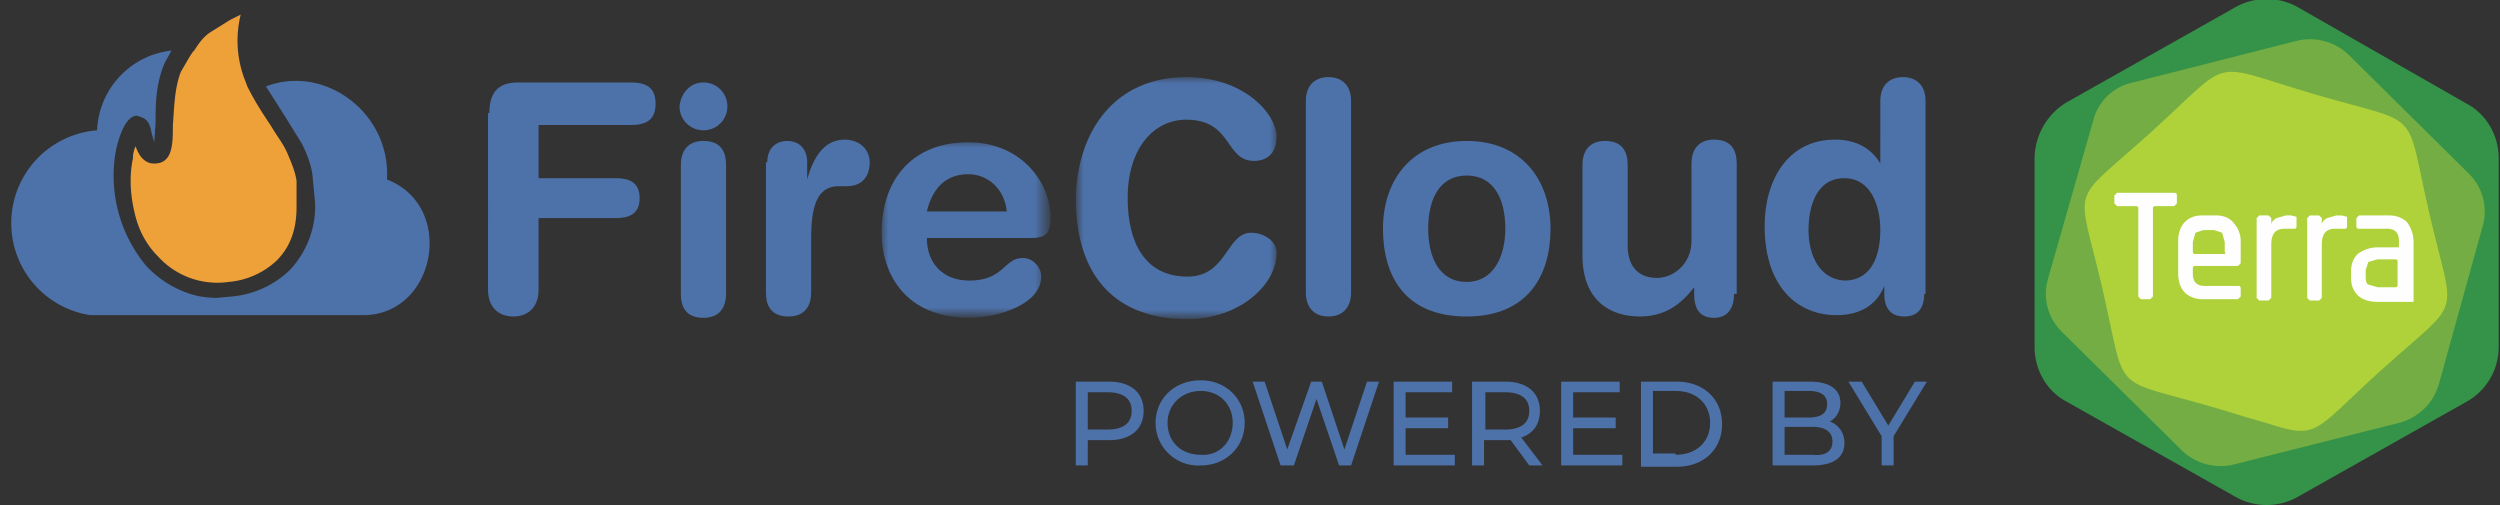 <svg xmlns="http://www.w3.org/2000/svg" viewBox="0 0 188 38" enable-background="new 0 0 188 38">
    <rect x="0" y="0" width="188" height="38" fill="#333333" stroke="none"/>
    <path d="M29.1 13.5c.3-5-4.7-8.7-9.1-7l1.4 2.2 1.3 2.1c.4.8.7 1.6.8 2.4l.2 2.1a7 7 0 0 1-1.9 5 7.2 7.2 0 0 1-4.4 2l-1.1.1c-.7 0-1.4-.1-2-.3A7.8 7.8 0 0 1 11 20a10.6 10.6 0 0 1-2.3-8.6c.1-.5.6-2.7 1.6-2.7l.3.1c.6.2.7.7.8 1.2l.2.7.1-1.5c0-1.3 0-2.9.7-4.5l.5-.9a6.3 6.3 0 0 0-5.6 6 7 7 0 0 0-.5 13.9h20.5c5.5 0 7-8.2 1.8-10.2" fill-rule="evenodd" clip-rule="evenodd" fill="#4d72aa"/>
    <path d="M22.3 13.6c-.1-.7-.4-1.4-.7-2.1-.3-.7-.8-1.3-1.2-2-.6-.9-1.2-1.8-1.8-3l-.3-.8a8.2 8.2 0 0 1-.2-4.6l-.8.4-1.6 1c-.5.4-.7.7-1.1 1.3l-.1.1-.2.3-.7 1.2c-.5 1.3-.5 2.8-.6 4 0 1.4 0 2.9-1.4 2.9-.8 0-1.2-.7-1.4-1.3a2 2 0 0 0-.2.9c-.2.9-.3 2.3.1 4 .3 1.4.9 2.5 1.8 3.4a6 6 0 0 0 5.3 1.9 6 6 0 0 0 3.6-1.6c1-1 1.5-2.3 1.5-4v-2" fill-rule="evenodd" clip-rule="evenodd" fill="#eea039"/>
    <path d="M36.8 8.5c0-1.8.9-2.3 2.2-2.3h8.4c1.1 0 1.9.3 1.9 1.6s-.8 1.6-1.9 1.6h-6.9v4h5.8c1 0 1.8.3 1.8 1.5s-.8 1.5-1.8 1.5h-5.8v5.4c0 1.2-.7 2-1.9 2s-1.9-.8-1.9-2V8.5m14.5 3.9c0-.9.4-1.8 1.7-1.8 1.3 0 1.7.8 1.7 1.8v9.7c0 .9-.4 1.8-1.7 1.8-1.3 0-1.7-.8-1.7-1.8v-9.7zm1.7-6.2c1 0 1.8.8 1.8 1.8s-.8 1.8-1.8 1.8S51.1 9 51.1 8c.1-1 .8-1.8 1.8-1.8zm4.8 6c0-1.1.7-1.6 1.5-1.6.9 0 1.5.6 1.5 1.6v1.3c.4-1.5 1.2-3 2.8-3 1.1 0 1.9.7 1.9 1.7 0 1.3-.8 1.8-1.7 1.8h-.6c-1.4 0-2.1 1-2.1 3.9V22c0 .9-.4 1.8-1.7 1.8-1.3 0-1.7-.8-1.7-1.8v-9.8" fill-rule="evenodd" clip-rule="evenodd" fill="#4d72aa"/>
    <g transform="translate(66 5.5)">
        <defs>
            <filter id="FireCloud-Logo_svg__a" filterUnits="userSpaceOnUse" x=".3" y="5.1" width="12.6" height="13.2">
                <feColorMatrix values="1 0 0 0 0 0 1 0 0 0 0 0 1 0 0 0 0 0 1 0"/>
            </filter>
        </defs>
        <mask maskUnits="userSpaceOnUse" x=".3" y="5.1" width="12.6" height="13.2" id="FireCloud-Logo_svg__b">
            <g filter="url(#FireCloud-Logo_svg__a)">
                <path fill-rule="evenodd" clip-rule="evenodd" fill="#fff" d="M.3.3H30v18.1H.3z"/>
            </g>
        </mask>
        <path d="M9.7 10.3c-.2-1.6-1.4-2.7-2.9-2.7-1.7 0-2.7 1.1-3.1 2.8h6zm-6 2.1c0 1.9 1.2 3.2 3.2 3.2 2.6 0 2.6-1.7 4-1.7.8 0 1.4.7 1.4 1.4 0 2.1-3.3 3.1-5.4 3.1C2.1 18.4.3 15.1.3 12c0-4.1 2.4-6.8 6.5-6.8 3.9 0 6.2 2.9 6.2 5.7 0 1.2-.4 1.5-1.5 1.5H3.7z" mask="url(#FireCloud-Logo_svg__b)" fill-rule="evenodd" clip-rule="evenodd" fill="#4d72aa"/>
        <defs>
            <filter id="FireCloud-Logo_svg__c" filterUnits="userSpaceOnUse" x="15" y=".3" width="15" height="18.1">
                <feColorMatrix values="1 0 0 0 0 0 1 0 0 0 0 0 1 0 0 0 0 0 1 0"/>
            </filter>
        </defs>
        <mask maskUnits="userSpaceOnUse" x="15" y=".3" width="15" height="18.1" id="FireCloud-Logo_svg__d">
            <g filter="url(#FireCloud-Logo_svg__c)">
                <path fill-rule="evenodd" clip-rule="evenodd" fill="#fff" d="M.3.3H30v18.1H.3z"/>
            </g>
        </mask>
        <path d="M23.2.3C27.6.3 30 3.1 30 4.8c0 1.1-.6 1.8-1.7 1.8-2.2 0-1.6-3.1-5.1-3.1-2.4 0-4.4 2.1-4.4 5.9 0 3.2 1.2 5.9 4.5 5.9 3 0 2.9-3.3 4.8-3.3.9 0 1.9.6 1.9 1.5 0 2.5-2.9 5-6.7 5-5.3 0-8.4-3.1-8.4-9.1.1-5 2.9-9.1 8.3-9.1" mask="url(#FireCloud-Logo_svg__d)" fill-rule="evenodd" clip-rule="evenodd" fill="#4d72aa"/>
    </g>
    <path d="M98.2 7.6c0-1.2.7-1.8 1.7-1.8s1.7.6 1.7 1.8V22c0 1.2-.7 1.8-1.7 1.8s-1.7-.6-1.7-1.8V7.6m12.1 13.6c2 0 2.9-1.9 2.9-4 0-2.3-.9-4-2.9-4s-2.9 1.7-2.9 4c0 2.1.8 4 2.9 4zm0-10.6c4.1 0 6.3 2.9 6.3 6.6 0 3.5-1.7 6.6-6.3 6.6-4.7 0-6.3-3.1-6.3-6.6 0-3.7 2.2-6.6 6.3-6.6zm20.1 11.5c0 1.1-.5 1.8-1.5 1.8-1.1 0-1.5-.7-1.5-1.8v-.5c-1 1.3-2.2 2.2-4.1 2.2-2.1 0-4.3-1.1-4.3-4.6v-6.8c0-.9.4-1.8 1.7-1.8 1.3 0 1.7.8 1.7 1.8v6.1c0 1.4.7 2.4 2.2 2.4 1.2 0 2.6-1 2.6-2.8v-5.8c0-.9.4-1.8 1.7-1.8 1.3 0 1.7.8 1.7 1.8v9.8m8.1-1c2 0 2.7-1.8 2.7-3.8 0-1.8-.7-3.9-2.7-3.9-2.2 0-2.7 2.3-2.7 3.9 0 2 .9 3.7 2.7 3.8zm6 1c0 1.1-.5 1.7-1.5 1.7s-1.5-.6-1.5-1.7v-.6c-.6 1.5-1.9 2.2-3.6 2.2-2.9 0-5.4-2.1-5.4-6.7 0-3.4 1.7-6.5 5.3-6.5 1.5 0 2.7.6 3.4 1.8V7.6c0-1.2.7-1.8 1.7-1.8s1.7.6 1.7 1.8v14.5h-.1z" fill-rule="evenodd" clip-rule="evenodd" fill="#4d72aa"/>
    <path d="M86 30.9c0 1.4-1 2.2-2.6 2.2h-1.6V35h-.9v-6.3h2.5c1.6 0 2.6.8 2.6 2.2zm-.9 0c0-.9-.6-1.4-1.8-1.4h-1.5v2.8h1.5c1.2 0 1.8-.5 1.8-1.4zm1.8.9c0-1.8 1.4-3.2 3.4-3.2 1.9 0 3.3 1.4 3.3 3.2S92.2 35 90.3 35a3.2 3.2 0 0 1-3.4-3.2zm5.8 0c0-1.4-1-2.4-2.4-2.4s-2.5 1-2.5 2.4 1 2.4 2.5 2.4c1.4.1 2.4-1 2.4-2.4zm11-3.1l-2.1 6.3h-.9L99 30l-1.7 5h-1l-2.1-6.3h.9l1.7 5.1 1.8-5.1h.8l1.7 5.1 1.7-5.1h.9zm5.7 5.5v.8h-4.6v-6.3h4.4v.8h-3.5v1.9h3.2v.8h-3.2v2h3.7zm5.6.8l-1.4-1.9h-2V35h-.9v-6.3h2.5c1.6 0 2.6.8 2.6 2.2 0 1-.5 1.7-1.4 2L116 35h-1zm0-4.1c0-.9-.6-1.4-1.8-1.4h-1.5v2.8h1.5c1.2 0 1.8-.5 1.8-1.4zm7 3.3v.8h-4.6v-6.3h4.4v.8h-3.5v1.9h3.2v.8h-3.2v2h3.7zm1.4-5.5h2.7c2 0 3.4 1.3 3.4 3.2 0 1.9-1.4 3.2-3.4 3.2h-2.7v-6.4zm2.6 5.5c1.6 0 2.6-1 2.6-2.4s-1-2.4-2.6-2.4h-1.7v4.7h1.7zm12.7-.9c0 1.1-.8 1.7-2.4 1.7h-3v-6.3h2.8c1.5 0 2.3.6 2.3 1.6 0 .7-.4 1.2-.8 1.4.6.2 1.1.8 1.1 1.6zm-4.5-3.9v2h1.8c.9 0 1.4-.3 1.4-1s-.5-1-1.4-1h-1.8zm3.6 3.8c0-.7-.5-1.1-1.5-1.1h-2.1v2.1h2.1c.9.1 1.5-.2 1.5-1zm4.6-.4V35h-.9v-2.2l-2.5-4.1h1l2 3.3 2-3.3h.9l-2.5 4.1z" fill="#4d72aa"/>
    <g fill-rule="evenodd" clip-rule="evenodd">
        <path d="M153 11.9v14.2c0 1.7.9 3.3 2.4 4.1l12.6 7.1c1.5.9 3.4.9 4.9 0l12.6-7.1a4.7 4.7 0 0 0 2.4-4.1V11.9c0-1.7-.9-3.3-2.4-4.1L172.9.6a4.8 4.8 0 0 0-4.9 0l-12.6 7.1a5 5 0 0 0-2.4 4.2" fill="#349348"/>
        <path d="M157.4 9.1L154 21a4 4 0 0 0 1.1 4l8.9 8.8a4.2 4.2 0 0 0 4.1 1.1l12.3-3.1a4.2 4.2 0 0 0 3-2.9l3.3-11.9a4 4 0 0 0-1.1-4l-8.9-8.8a4.2 4.2 0 0 0-4.1-1.1l-12.2 3.1a3.9 3.9 0 0 0-3 2.9" fill="#73ad43"/>
        <path d="M169 31.4l-2.3-.7c-8.2-2.4-6.7-.8-8.6-9-1.9-8.2-2.6-6.1 3.7-11.8 6.3-5.7 4.1-5.2 12.3-2.8 8.2 2.4 6.7.8 8.6 9 1.9 8.2 2.6 6.1-3.7 11.8-5.1 4.6-4.6 5.2-8.6 3.9" fill="#afd139"/>
        <path d="M163.5 14.5h-4.3l-.2.2v.6l.2.2h1.5l.1.1v6.7l.2.2h.7l.2-.2v-6.7l.1-.1h1.5l.2-.2v-.6c0-.1 0-.2-.2-.2m3.9 4.5l-.1.1H165l-.1-.1v-.8l.2-.7.6-.2h.8l.6.2.2.7v.8zm-.7-2.8h-1.1c-.6 0-1 .2-1.3.5s-.5.8-.5 1.4v2.5c0 .6.2 1.1.5 1.4.3.3.8.5 1.3.5h2.7l.2-.2v-.6c0-.2-.1-.2-.2-.2h-2.5c-.6 0-.9-.3-.9-.9v-.5l.1-.1h3.3l.2-.2v-1.6a2 2 0 0 0-.5-1.4c-.3-.4-.8-.6-1.3-.6zm13.6 5.3l-.1.1h-1.4l-.7-.2c-.2-.1-.2-.4-.2-.7v-.4l.2-.6.7-.2h1.4l.1.1v1.9zm.7-4.8c-.3-.3-.8-.5-1.3-.5h-2.3l-.2.2v.6c0 .2.1.2.2.2h2.1c.6 0 .9.3.9.9v.5h-1.6c-.6 0-1.1.2-1.5.5-.3.3-.5.7-.5 1.3v.5c0 .6.2 1 .5 1.3.3.3.8.5 1.5.5h2.7v-4.5c0-.6-.2-1.1-.5-1.5zm-8.7-.5h-.4l-.7.2c-.2.1-.4.3-.4.5v-.5l-.2-.2h-.7l-.2.2v6l.2.2h.7l.2-.2v-4c0-.8.3-1.2 1-1.2h.7c.1 0 .2 0 .2-.2v-.7l-.4-.1m3.8 0h-.4l-.7.2c-.2.1-.4.3-.4.5v-.5l-.2-.2h-.7l-.2.2v6l.2.2h.7l.2-.2v-4c0-.8.3-1.2 1-1.2h.7c.1 0 .2 0 .2-.2v-.7l-.4-.1" fill="#fefefe"/>
    </g>
</svg>

